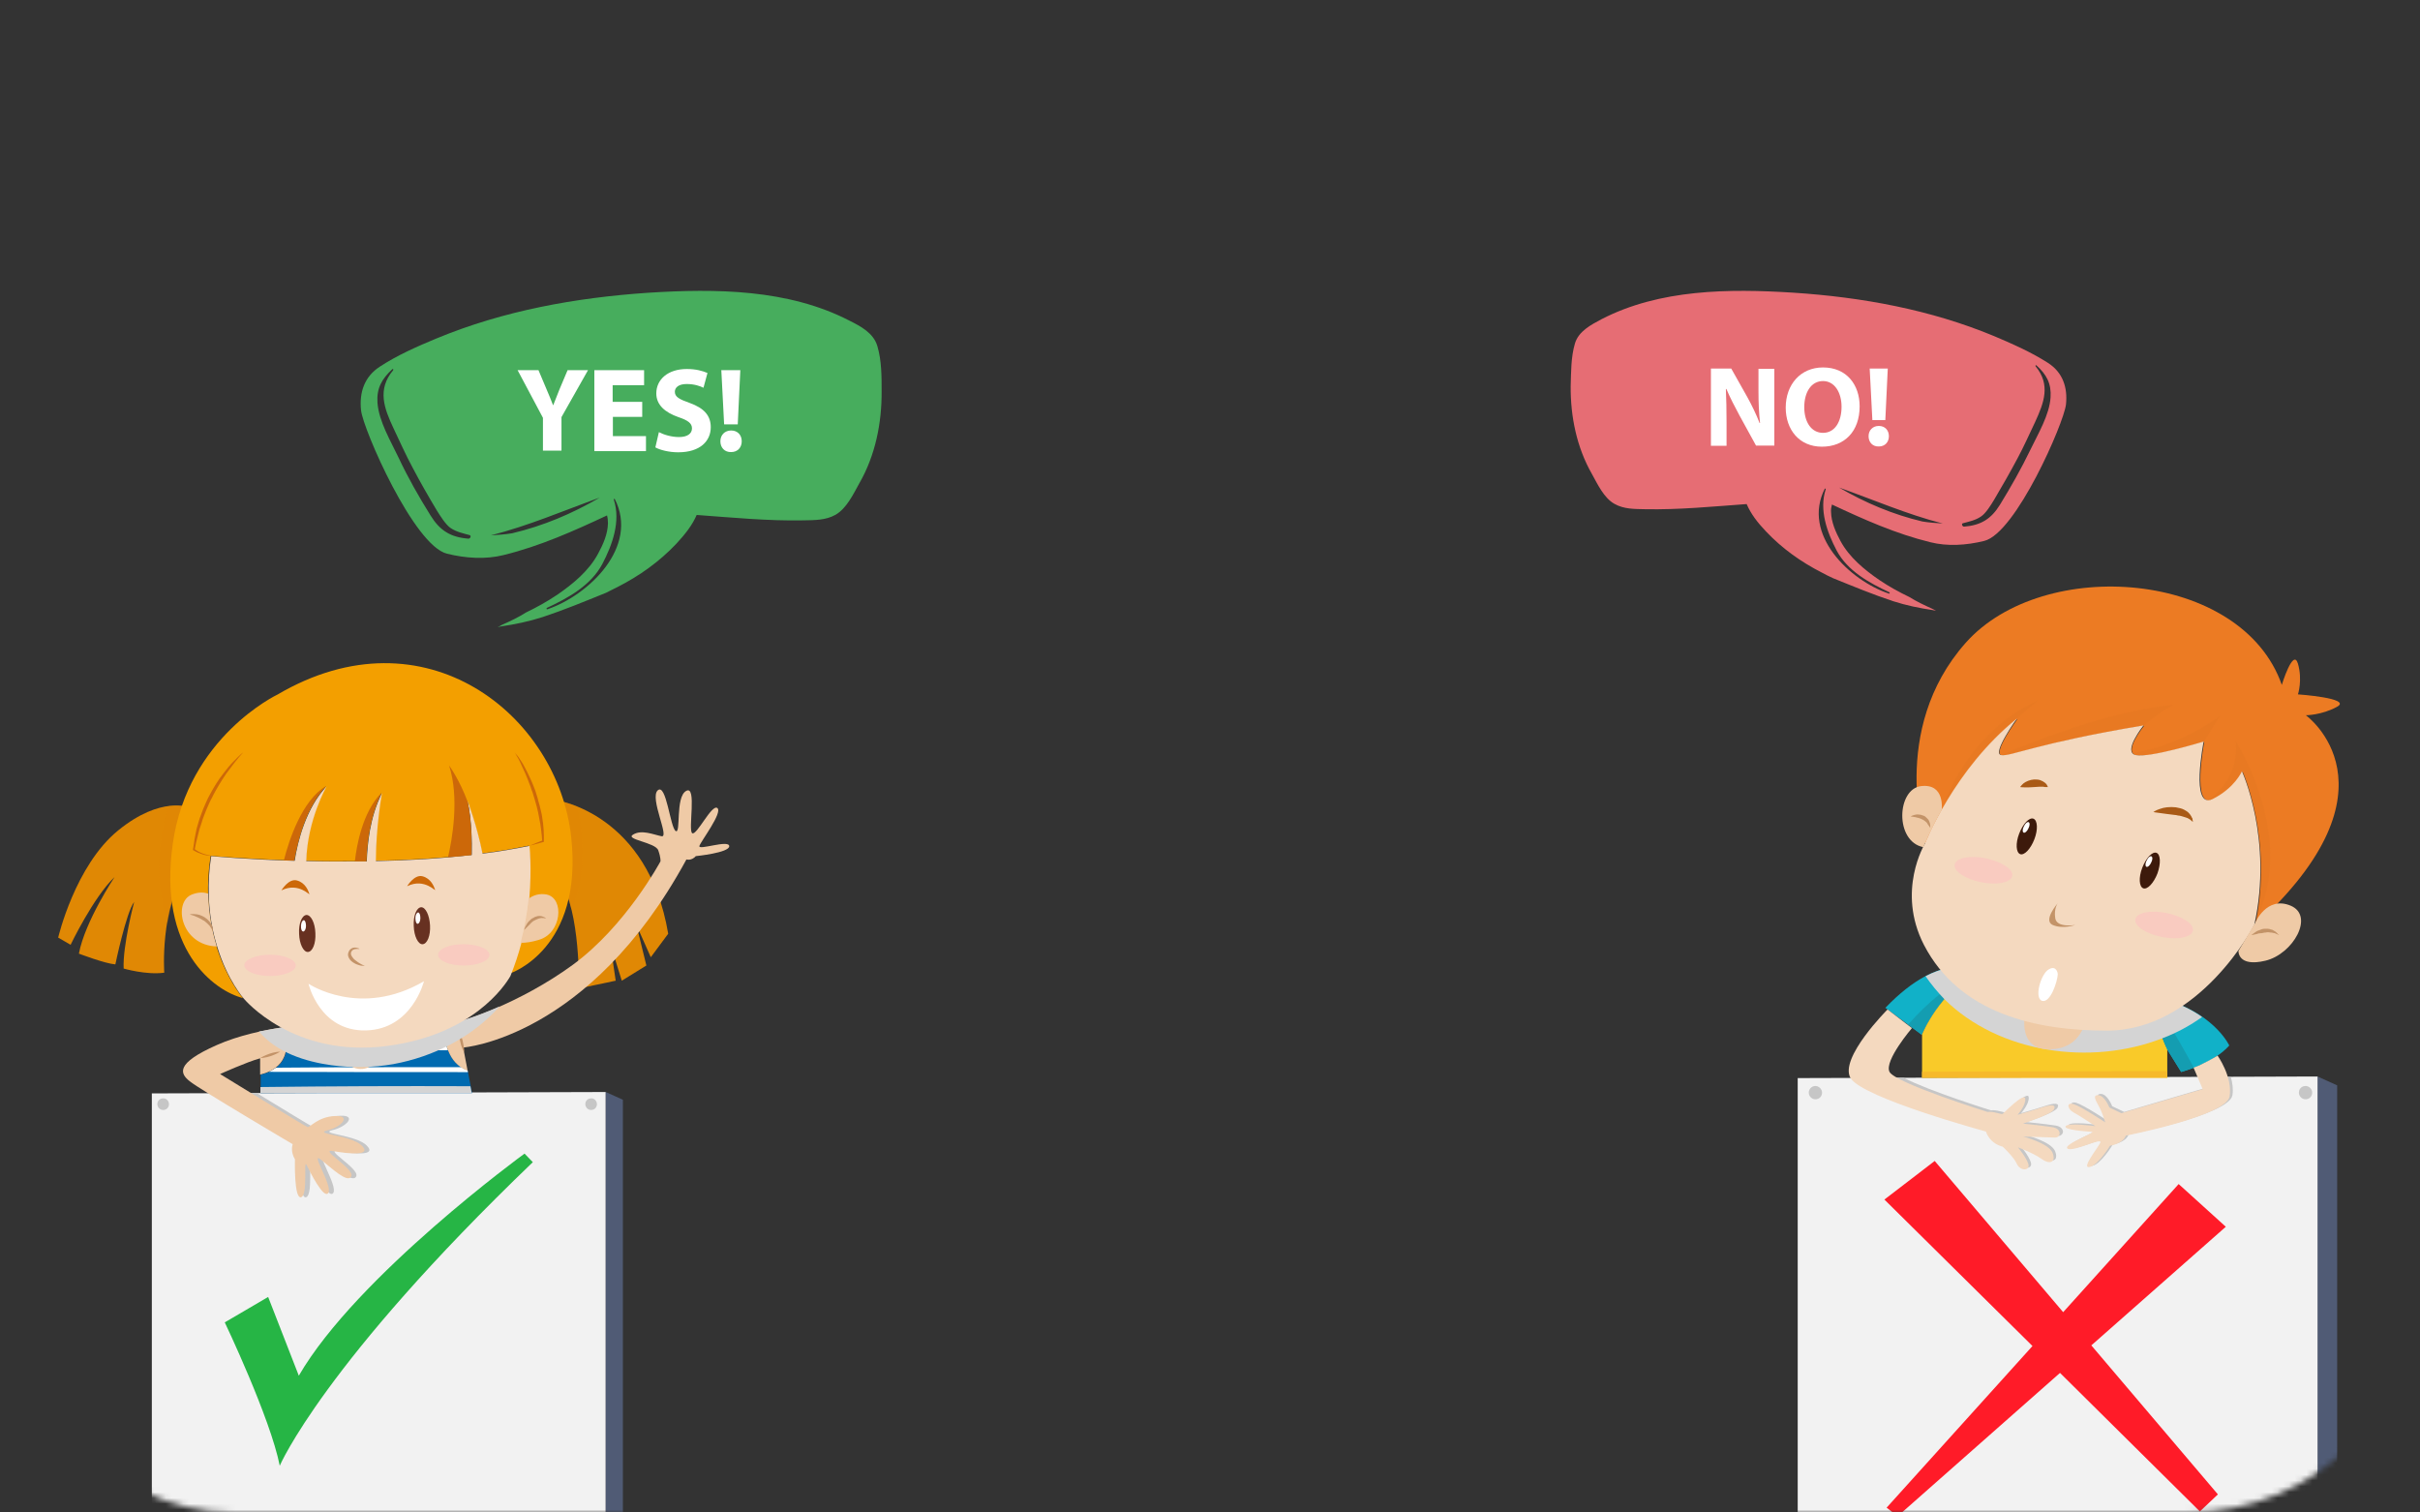 <svg width="416" height="260" viewBox="0 0 416 260" fill="none" xmlns="http://www.w3.org/2000/svg">
<rect x="0" y="0" width="416" height="260" fill="#333333" stroke="none"/>
<mask id="mask0" mask-type="alpha" maskUnits="userSpaceOnUse" x="0" y="0" width="416" height="260">
<rect width="416" height="260" rx="40" fill="url(#paint0_linear)"/>
</mask>
<g mask="url(#mask0)">
<path d="M50 187.119V187.555H80.354L80.235 187C70.156 187 60.078 187.079 50 187.119Z" fill="white"/>
<path d="M26.1 187.957V266.397H104.13V187.72L26.1 187.957Z" fill="#F2F2F2"/>
<path d="M104.13 266.397L107.075 264.498V189.049L104.13 187.72V266.397Z" fill="#505B75"/>
<path d="M102.611 189.809C102.611 190.378 102.183 190.806 101.613 190.806C101.043 190.806 100.616 190.331 100.616 189.809C100.616 189.239 101.043 188.811 101.613 188.811C102.136 188.764 102.611 189.239 102.611 189.809Z" fill="#C6C6C6"/>
<path d="M29.045 189.809C29.045 190.379 28.617 190.806 28.047 190.806C27.477 190.806 27.05 190.331 27.05 189.809C27.05 189.239 27.477 188.812 28.047 188.812C28.57 188.764 29.045 189.239 29.045 189.809Z" fill="#C6C6C6"/>
<path d="M46.094 222.951L38.638 227.32C38.638 227.32 46.474 243.748 48.089 251.963C48.089 251.963 55.593 234.347 91.592 199.78L90.168 198.308C90.168 198.308 61.34 219.295 51.366 236.484L46.094 222.951Z" fill="#26B545"/>
<path d="M76.299 176.087C76.252 176.087 76.204 176.087 76.157 176.087C73.877 175.992 54.595 176.039 53.55 176.087C53.55 176.087 51.508 176.182 48.611 176.609C50.843 182.544 46.759 184.301 44.812 184.729V187.91H81.144L80.384 183.969C76.964 182.734 76.299 178.936 76.299 176.087Z" fill="#006AB0"/>
<path d="M76.299 176.893C76.299 176.608 76.252 176.371 76.252 176.086C76.205 176.086 76.157 176.086 76.11 176.086C73.83 175.991 54.548 176.039 53.503 176.086C53.503 176.086 51.461 176.181 48.564 176.608C48.611 176.656 48.611 176.751 48.611 176.798C57.872 176.798 67.086 176.846 76.299 176.893Z" fill="white"/>
<path d="M49.229 179.695C49.229 179.979 49.229 180.217 49.181 180.454C58.442 180.502 67.751 180.549 77.012 180.549C76.87 180.217 76.775 179.884 76.68 179.552C67.513 179.552 58.347 179.647 49.229 179.695Z" fill="white"/>
<path d="M79.292 183.446C68.653 183.446 58.015 183.446 47.424 183.541C47.044 183.826 46.617 184.063 46.189 184.253C57.587 184.3 69.033 184.3 80.431 184.3L80.384 184.015C79.957 183.826 79.577 183.636 79.292 183.446Z" fill="white"/>
<g style="mix-blend-mode:multiply">
<path d="M57.16 194.272C59.63 193.702 61.387 191.66 58.49 191.803C55.593 191.898 54.168 193.797 53.788 193.702C53.551 193.655 48.374 190.473 44.147 187.909C41.63 187.909 39.16 187.909 36.643 187.957C41.82 191.186 51.176 196.693 51.176 196.693C51.176 196.693 50.701 197.833 51.556 199.305C51.556 199.305 51.366 206.095 52.601 205.81C53.836 205.525 52.981 199.115 53.551 200.255C54.12 201.394 56.543 206.285 57.303 205.05C58.062 203.816 54.12 197.88 55.973 199.305C57.777 200.729 60.674 203.531 61.244 202.201C61.814 200.872 55.498 197.406 58.157 197.88C60.864 198.355 64.854 198.735 63.049 196.931C61.292 195.079 54.643 194.889 57.16 194.272Z" fill="#C6C6C6"/>
</g>
<path d="M95.867 137.626C95.867 137.626 111.397 139.905 114.864 160.512L111.872 164.548L109.402 158.993L111.112 165.973L106.885 168.584L104.89 162.174L105.84 168.584L99.523 169.914C99.523 169.914 99.808 156.476 96.246 151.396L95.867 137.626Z" fill="#E08804"/>
<path opacity="0.3" d="M98.289 156.524C100.568 150.921 100.663 144.558 99.239 138.623C97.244 137.816 95.914 137.626 95.914 137.626L96.294 151.443C97.149 152.725 97.814 154.529 98.289 156.524Z" fill="#E08804"/>
<path d="M58.965 174.425C58.965 174.425 57.255 183.161 61.577 183.731C65.899 184.301 67.513 176.656 67.323 174.425H58.965Z" fill="#EFCAA6"/>
<path d="M48.564 176.609C45.335 177.084 41.013 177.986 37.261 179.648C30.09 182.829 30.944 184.538 32.607 185.868C34.221 187.197 50.321 196.694 50.321 196.694C50.321 196.694 49.846 197.833 50.701 199.305C50.701 199.305 50.511 206.095 51.746 205.81C52.981 205.525 52.126 199.115 52.696 200.255C53.266 201.394 55.688 206.285 56.448 205.051C57.208 203.816 53.266 197.881 55.118 199.305C56.923 200.73 59.82 203.531 60.39 202.202C60.96 200.872 54.643 197.406 57.303 197.881C60.01 198.356 63.999 198.735 62.194 196.931C60.39 195.127 53.741 194.937 56.258 194.32C58.728 193.75 60.485 191.708 57.588 191.851C54.691 191.945 53.266 193.845 52.886 193.75C52.506 193.655 37.831 184.633 37.831 184.633C37.831 184.633 42.438 182.544 44.717 181.927V184.728C46.712 184.253 50.796 182.544 48.564 176.609Z" fill="#EFCAA6"/>
<path d="M48.137 180.787C48.137 180.787 47.947 180.93 47.662 181.072C47.377 181.215 46.949 181.405 46.522 181.547C46.094 181.689 45.667 181.784 45.334 181.832C45.002 181.879 44.765 181.879 44.765 181.879C44.765 181.879 44.955 181.737 45.239 181.594C45.525 181.452 45.952 181.262 46.379 181.12C46.807 180.977 47.234 180.882 47.567 180.835C47.899 180.787 48.137 180.787 48.137 180.787Z" fill="#C39368"/>
<path d="M120.23 145.413C120.515 144.558 124.267 139.667 123.317 138.908C122.367 138.148 119.755 143.703 118.995 143.229C118.235 142.754 119.85 134.872 117.95 135.964C116.051 137.008 117.096 143.466 116.146 142.849C115.196 142.184 114.531 134.539 113.059 135.869C111.634 137.198 115.148 144.036 113.724 143.751C112.299 143.466 110.304 142.564 108.832 143.466C107.36 144.321 112.679 144.796 113.154 146.172C113.629 147.502 113.534 148.072 113.534 148.072C113.534 148.072 107.597 159.183 98.431 165.878C89.455 172.43 78.864 176.086 76.299 176.134C76.299 179.03 77.012 182.781 80.384 184.063L79.624 180.075C79.624 180.075 101.281 178.508 117.998 147.739C117.998 147.739 118.853 148.024 119.613 147.17C119.613 147.17 125.359 146.6 125.359 145.46C125.312 144.273 119.945 146.267 120.23 145.413Z" fill="#EFCAA6"/>
<path d="M78.817 177.037C78.817 177.037 78.959 177.274 79.102 177.606C79.244 177.939 79.386 178.414 79.529 178.888C79.624 179.363 79.719 179.838 79.766 180.218C79.814 180.598 79.766 180.835 79.766 180.835C79.766 180.835 79.624 180.598 79.481 180.265C79.339 179.933 79.197 179.458 79.102 178.983C79.007 178.508 78.912 178.034 78.864 177.654C78.817 177.274 78.817 177.037 78.817 177.037Z" fill="#C39368"/>
<g style="mix-blend-mode:multiply">
<path d="M56.97 183.114C60.484 183.588 64.094 183.541 67.608 182.924C74.59 181.642 81.191 178.27 85.893 173C81.381 174.994 77.629 176.086 76.252 176.086C76.204 176.086 76.157 176.086 76.11 176.086C75.16 176.039 71.408 176.039 67.228 176.039C67.323 175.421 67.323 174.852 67.276 174.472H58.917C58.917 174.472 58.775 175.089 58.68 176.039C55.878 176.039 53.788 176.086 53.456 176.086C53.456 176.086 51.413 176.181 48.516 176.608C47.329 176.798 45.952 177.036 44.527 177.321C47.519 180.929 52.506 182.496 56.97 183.114Z" fill="#D4D4D4"/>
</g>
<path d="M32.606 138.813C32.606 138.813 27.715 136.723 20.306 142.754C12.897 148.784 10 161.177 10 161.177L12.137 162.411C12.137 162.411 16.079 154.197 19.689 150.778C19.689 150.778 14.607 158.375 13.562 163.931C13.562 163.931 18.026 165.64 19.831 165.782C19.831 165.782 21.683 156.856 23.061 155.052C23.061 155.052 21.066 162.601 21.256 166.495C21.256 166.495 25.15 167.634 28.237 167.207C28.237 167.207 27.43 156.144 32.179 149.211L32.606 138.813Z" fill="#E08804"/>
<path opacity="0.3" d="M28.997 138.575C28.332 140.475 27.905 142.564 27.715 144.131C27.287 147.122 27.145 150.114 27.572 153.105C27.857 155.004 28.237 156.856 28.807 158.66C29.329 155.526 30.327 152.013 32.274 149.211L32.654 138.765C32.606 138.813 31.277 138.243 28.997 138.575Z" fill="#E08804"/>
<path d="M98.194 143.941C95.914 122.906 73.022 104.531 47.709 119.393C47.709 119.393 32.321 126.658 29.709 144.986C27.097 163.314 36.881 170.341 41.772 171.575C41.772 171.575 33.794 162.554 36.216 147.122C36.216 147.122 42.057 147.645 50.559 147.929C51.128 144.606 52.553 138.765 56.068 135.109C56.068 135.109 52.743 140.855 52.553 147.977C55.735 148.072 59.25 148.072 62.954 148.024C63.049 145.175 63.524 140.38 65.566 136.296C65.566 136.296 64.521 142.089 64.521 147.977C69.888 147.882 75.54 147.55 81.001 146.932C81.049 144.558 81.001 140.95 80.289 137.626C80.289 137.626 81.904 141.852 82.853 146.695C85.656 146.363 88.362 145.888 90.927 145.365C90.927 145.365 92.257 156.191 87.555 167.634C87.698 167.445 87.745 167.302 87.745 167.302C87.745 167.302 100.283 163.171 98.194 143.941Z" fill="#F39F00"/>
<path d="M91.022 145.413C88.41 145.935 85.703 146.41 82.948 146.742C81.999 141.899 80.384 137.673 80.384 137.673C81.096 140.997 81.144 144.653 81.096 146.98C75.635 147.597 69.983 147.929 64.616 148.024C64.616 142.136 65.661 136.344 65.661 136.344C63.572 140.427 63.144 145.223 63.049 148.072C59.392 148.119 55.878 148.119 52.648 148.024C52.838 140.902 56.163 135.157 56.163 135.157C52.648 138.813 51.176 144.605 50.654 147.977C42.2 147.739 36.311 147.169 36.311 147.169C35.931 149.496 35.836 151.68 35.883 153.722C35.978 157.236 36.548 160.227 37.356 162.791C39.113 168.536 41.915 171.67 41.915 171.67C41.915 171.67 50.416 181.974 66.659 179.79C81.191 177.843 86.748 169.534 87.745 167.777C88.505 165.877 89.123 164.026 89.597 162.221C90.31 159.467 90.737 156.903 90.975 154.624C91.45 149.116 91.022 145.413 91.022 145.413Z" fill="#F4D9BF"/>
<path d="M41.82 129.316C41.297 129.886 40.775 130.504 40.3 131.121C39.825 131.738 39.35 132.403 38.875 133.02L38.21 134.017L37.593 135.014C37.213 135.679 36.786 136.391 36.453 137.104C36.263 137.436 36.073 137.816 35.931 138.148L35.456 139.24L35.028 140.332C34.886 140.712 34.743 141.092 34.648 141.472C34.506 141.852 34.411 142.232 34.269 142.611L33.984 143.751C33.889 144.131 33.794 144.511 33.699 144.891L33.461 146.078L33.414 145.935C33.604 146.078 33.841 146.22 34.079 146.363C34.316 146.505 34.553 146.6 34.791 146.695C35.028 146.79 35.266 146.885 35.551 146.932C35.788 147.027 36.073 147.027 36.311 147.122C36.026 147.075 35.788 147.122 35.503 147.027C35.218 146.98 34.981 146.932 34.743 146.837C34.506 146.742 34.221 146.647 33.984 146.552C33.746 146.457 33.509 146.315 33.271 146.173L33.176 146.125V146.03L33.366 144.843C33.414 144.463 33.461 144.036 33.556 143.656L33.794 142.469C33.889 142.089 34.031 141.709 34.126 141.329C34.221 140.95 34.364 140.57 34.506 140.19L34.933 139.05L35.408 137.958C35.551 137.578 35.741 137.246 35.931 136.866C36.121 136.534 36.311 136.154 36.501 135.822C36.691 135.489 36.928 135.109 37.118 134.777L37.783 133.78L38.495 132.83C38.97 132.213 39.493 131.548 40.063 130.978C40.633 130.409 41.202 129.791 41.82 129.316Z" fill="#CC6809"/>
<path d="M88.41 129.316C88.648 129.554 88.885 129.839 89.075 130.076C89.265 130.361 89.455 130.646 89.645 130.931C90.025 131.501 90.31 132.118 90.642 132.735L91.07 133.637C91.212 133.97 91.355 134.255 91.497 134.587C91.64 134.919 91.735 135.204 91.877 135.537C92.02 135.869 92.115 136.201 92.21 136.534C92.305 136.866 92.447 137.198 92.495 137.531L92.78 138.528L93.017 139.525C93.112 139.857 93.159 140.19 93.207 140.522L93.35 141.519L93.445 142.564C93.492 143.229 93.492 143.941 93.492 144.606V144.701L93.397 144.748C92.637 144.938 91.83 145.175 91.07 145.365C91.83 145.033 92.542 144.748 93.302 144.463L93.207 144.606C93.159 143.941 93.112 143.276 93.017 142.611L92.875 141.614L92.685 140.617C92.637 140.285 92.542 139.952 92.495 139.62L92.257 138.623L91.972 137.626C91.877 137.293 91.782 136.961 91.687 136.676C91.592 136.344 91.497 136.011 91.355 135.727C91.26 135.394 91.165 135.062 91.022 134.777C90.785 134.16 90.547 133.495 90.263 132.878C89.978 132.26 89.693 131.643 89.408 131.026C89.265 130.741 89.123 130.409 88.933 130.124C88.743 129.839 88.648 129.554 88.41 129.316Z" fill="#CC6809"/>
<path d="M69.983 152.345C69.983 152.345 71.218 150.256 72.642 150.636C74.067 151.016 74.59 152.345 74.78 152.915C75.017 153.485 73.07 150.826 69.983 152.345Z" fill="#CC6809"/>
<path d="M48.374 153.057C48.374 153.057 49.609 150.968 51.033 151.348C52.458 151.728 52.981 153.057 53.17 153.627C53.408 154.197 51.461 151.538 48.374 153.057Z" fill="#CC6809"/>
<path d="M53.028 169.106C53.028 169.106 61.909 175.089 72.88 168.679C72.88 168.679 70.838 176.941 62.906 177.131C54.928 177.321 53.028 169.106 53.028 169.106Z" fill="white"/>
<path d="M61.814 163.124C61.814 163.124 61.719 163.124 61.577 163.124C61.434 163.124 61.197 163.124 60.959 163.171C60.864 163.219 60.722 163.266 60.627 163.314C60.532 163.409 60.484 163.503 60.389 163.598C60.389 163.646 60.342 163.741 60.342 163.788C60.342 163.883 60.294 163.978 60.342 164.026C60.342 164.121 60.389 164.263 60.484 164.406C60.579 164.548 60.674 164.643 60.769 164.786C60.864 164.88 61.007 165.023 61.149 165.118C61.292 165.213 61.387 165.308 61.529 165.403C61.672 165.498 61.767 165.545 61.909 165.64C62.147 165.783 62.337 165.878 62.479 165.925C62.621 165.973 62.717 165.973 62.717 165.973C62.717 165.973 62.621 166.02 62.479 166.02C62.289 166.02 62.052 166.02 61.767 165.925C61.482 165.83 61.149 165.735 60.864 165.545C60.722 165.45 60.532 165.355 60.389 165.213C60.247 165.07 60.104 164.928 60.009 164.738C59.914 164.548 59.819 164.358 59.819 164.073C59.819 163.931 59.867 163.883 59.867 163.788C59.914 163.646 59.962 163.598 60.009 163.456C60.104 163.266 60.294 163.124 60.437 163.029C60.627 162.934 60.769 162.886 60.959 162.886C61.292 162.886 61.482 162.981 61.672 163.029C61.767 163.076 61.814 163.124 61.814 163.124Z" fill="#C39368"/>
<path d="M32.986 153.77C29.709 155.052 31.039 162.506 37.261 162.696C36.453 160.18 35.883 157.141 35.788 153.627C35.123 153.39 34.221 153.295 32.986 153.77Z" fill="#EFCAA6"/>
<path d="M93.966 153.769C92.684 153.532 91.639 153.912 90.879 154.482C90.642 156.761 90.215 159.372 89.502 162.079C90.405 162.079 91.449 161.936 92.637 161.556C96.531 160.464 97.101 154.434 93.966 153.769Z" fill="#EFCAA6"/>
<path d="M32.606 157.188C32.606 157.188 32.939 157.093 33.461 157.141C33.699 157.141 34.031 157.188 34.316 157.283C34.601 157.378 34.933 157.521 35.218 157.711C35.503 157.901 35.788 158.138 35.978 158.375C36.073 158.518 36.168 158.613 36.263 158.755C36.358 158.898 36.406 158.993 36.453 159.135C36.548 159.373 36.596 159.61 36.596 159.752C36.596 159.895 36.596 159.99 36.596 159.99C36.596 159.99 36.548 159.942 36.453 159.8C36.406 159.752 36.358 159.657 36.311 159.562C36.263 159.468 36.168 159.42 36.121 159.278C36.073 159.183 35.978 159.088 35.883 158.993C35.788 158.898 35.693 158.803 35.598 158.708C35.503 158.613 35.361 158.518 35.266 158.423C35.171 158.328 35.028 158.233 34.886 158.185C34.743 158.091 34.648 158.043 34.506 157.948C34.364 157.901 34.221 157.806 34.126 157.758C33.841 157.616 33.604 157.521 33.366 157.426C32.891 157.283 32.606 157.188 32.606 157.188Z" fill="#C39368"/>
<path d="M93.872 157.9C93.872 157.9 93.587 157.805 93.159 157.805C93.064 157.805 92.922 157.805 92.827 157.853C92.732 157.853 92.589 157.9 92.494 157.948C92.257 158.043 92.019 158.138 91.782 158.28C91.687 158.328 91.544 158.423 91.45 158.518C91.355 158.613 91.212 158.708 91.165 158.803C91.07 158.897 90.975 158.992 90.88 159.087C90.785 159.182 90.69 159.277 90.642 159.325C90.5 159.467 90.357 159.61 90.262 159.705C90.167 159.8 90.12 159.847 90.12 159.847C90.12 159.847 90.12 159.752 90.167 159.657C90.167 159.61 90.215 159.515 90.262 159.42C90.31 159.325 90.31 159.23 90.405 159.135C90.5 158.945 90.642 158.66 90.832 158.47C90.927 158.375 91.022 158.233 91.165 158.138C91.26 158.043 91.402 157.9 91.544 157.853C91.687 157.758 91.829 157.71 91.972 157.615C92.115 157.568 92.304 157.52 92.447 157.473C92.589 157.473 92.779 157.426 92.922 157.473C93.064 157.473 93.207 157.52 93.302 157.568C93.682 157.663 93.872 157.9 93.872 157.9Z" fill="#C39368"/>
<path d="M54.215 160.417C54.31 162.174 53.74 163.598 52.933 163.646C52.173 163.693 51.461 162.269 51.413 160.512C51.318 158.755 51.888 157.331 52.696 157.283C53.456 157.283 54.168 158.66 54.215 160.417Z" fill="#673121"/>
<path d="M52.601 159.182C52.601 159.705 52.363 160.132 52.126 160.132C51.888 160.132 51.698 159.705 51.746 159.135C51.746 158.613 51.983 158.185 52.221 158.185C52.458 158.185 52.601 158.66 52.601 159.182Z" fill="white"/>
<path d="M73.925 159.087C74.02 160.844 73.45 162.269 72.642 162.316C71.882 162.364 71.17 160.939 71.123 159.182C71.028 157.425 71.598 156.001 72.405 155.953C73.165 155.953 73.83 157.33 73.925 159.087Z" fill="#673121"/>
<path d="M72.263 157.853C72.263 158.375 72.025 158.802 71.788 158.802C71.55 158.802 71.408 158.375 71.408 157.805C71.408 157.283 71.645 156.856 71.883 156.856C72.12 156.856 72.263 157.283 72.263 157.853Z" fill="white"/>
<path d="M50.843 165.973C50.843 166.97 48.849 167.777 46.426 167.777C44.004 167.777 42.01 166.97 42.01 165.925C42.01 164.928 44.004 164.121 46.426 164.121C48.896 164.121 50.843 164.976 50.843 165.973Z" fill="#F9CBC0"/>
<path d="M84.136 164.168C84.136 165.165 82.141 165.973 79.719 165.973C77.297 165.973 75.302 165.165 75.302 164.121C75.302 163.124 77.297 162.269 79.719 162.316C82.141 162.316 84.136 163.124 84.136 164.168Z" fill="#F9CBC0"/>
<path d="M48.801 147.882C49.371 147.882 49.941 147.93 50.559 147.93C51.128 144.606 52.553 138.766 56.068 135.109C51.888 137.578 49.656 144.511 48.801 147.882Z" fill="#CC6809"/>
<path d="M62.954 148.025C63.049 145.176 63.524 140.38 65.566 136.297C62.289 139.62 61.292 145.461 61.007 148.025C61.672 148.025 62.289 148.025 62.954 148.025Z" fill="#CC6809"/>
<path d="M77.012 147.36C78.342 147.265 79.719 147.123 81.049 146.98C81.096 144.653 81.049 141.092 80.384 137.816C78.959 133.97 77.202 131.596 77.202 131.596C79.007 137.151 77.724 144.369 77.012 147.36Z" fill="#CC6809"/>
<path d="M44.764 186.865V187.909H81.096L80.859 186.722C68.843 186.675 56.78 186.722 44.764 186.865Z" fill="#D4D4D4"/>
<path d="M151.552 67.264C151.593 72.71 150.463 78.317 147.719 83.077C146.711 84.892 145.541 87.393 143.644 88.482C141.95 89.45 140.013 89.41 138.117 89.45C131.984 89.571 125.892 88.966 119.759 88.522C118.992 90.297 117.782 91.83 116.249 93.484C113.344 96.55 109.955 98.97 106.162 100.906C105.476 101.229 104.831 101.592 104.145 101.915C100.554 103.367 96.963 104.859 93.292 106.069C90.911 106.836 88.571 107.32 86.11 107.683C85.908 107.723 85.747 107.763 85.545 107.804C85.787 107.683 86.07 107.562 86.312 107.4C87.683 106.795 89.136 106.11 90.387 105.303C92.243 104.415 94.058 103.407 95.793 102.237C98.496 100.382 101.24 98.123 102.813 95.178C103.661 93.605 104.468 91.83 104.508 89.975C104.508 89.49 104.468 89.047 104.347 88.603C98.577 91.306 92.807 93.887 86.554 95.42C83.487 96.187 80.058 95.985 76.83 95.178C71.141 93.766 62.426 73.84 62.063 70.532C61.74 67.466 62.628 64.763 65.291 63.029C68.317 61.052 71.706 59.56 75.015 58.188C86.594 53.388 98.981 51.17 111.448 50.323C122.987 49.596 135.494 49.677 146.025 55.123C147.961 56.091 150.18 57.261 150.826 59.52C151.552 61.98 151.552 64.683 151.552 67.264ZM80.744 91.991C79.574 91.669 78.525 91.467 77.476 90.781C76.588 90.176 75.66 88.643 75.095 87.756C73.643 85.336 72.231 82.875 70.899 80.334C69.729 78.156 68.721 75.897 67.671 73.678C66.017 70.169 64.807 66.942 67.591 63.634C67.671 63.513 67.55 63.352 67.429 63.473C65.614 65.167 64.726 66.74 64.888 69.241C65.13 72.468 67.187 75.856 68.519 78.68C70.133 82.109 71.989 85.376 74.006 88.603C75.62 91.225 77.476 92.355 80.502 92.597C80.825 92.637 81.067 92.112 80.744 91.991ZM103.096 85.537C96.842 87.796 90.871 90.378 84.375 92.032C85.626 91.951 86.836 91.87 88.046 91.669C93.332 90.418 98.335 88.321 103.096 85.537ZM105.678 85.779C105.638 85.699 105.476 85.779 105.517 85.9C106.727 89.612 105.275 93.645 103.54 96.953C101.563 100.664 97.649 102.802 94.018 104.496C93.897 104.577 93.937 104.778 94.099 104.738C101.2 102.318 109.874 94.008 105.678 85.779Z" fill="#47AD5D"/>
<path d="M93.332 77.511V71.823L88.975 63.634H92.565L93.978 66.982C94.421 67.991 94.704 68.717 95.067 69.645H95.107C95.43 68.798 95.753 67.991 96.156 66.982L97.568 63.634H101.079L96.519 71.702V77.47H93.332V77.511Z" fill="white"/>
<path d="M110.439 71.661H105.355V74.969H111.044V77.55H102.168V63.634H110.721V66.216H105.315V69.08H110.399V71.661H110.439Z" fill="white"/>
<path d="M113.263 74.283C114.11 74.727 115.402 75.13 116.733 75.13C118.185 75.13 118.952 74.525 118.952 73.638C118.952 72.791 118.307 72.266 116.612 71.701C114.312 70.895 112.819 69.604 112.819 67.627C112.819 65.247 114.796 63.432 118.064 63.432C119.638 63.432 120.768 63.755 121.615 64.118L120.929 66.659C120.364 66.377 119.396 66.014 118.024 66.014C116.652 66.014 116.007 66.619 116.007 67.345C116.007 68.232 116.773 68.636 118.589 69.281C121.05 70.169 122.18 71.46 122.18 73.436C122.18 75.776 120.405 77.752 116.572 77.752C114.998 77.752 113.425 77.349 112.658 76.905L113.263 74.283Z" fill="white"/>
<path d="M123.834 75.856C123.834 74.767 124.601 74.001 125.69 74.001C126.779 74.001 127.505 74.767 127.505 75.856C127.505 76.945 126.779 77.712 125.69 77.712C124.56 77.752 123.834 76.945 123.834 75.856ZM124.479 72.952L123.995 63.634H127.263L126.82 72.952H124.479Z" fill="white"/>
<path d="M398.391 275.159L401.763 272.983V186.576L398.391 185.053V275.159Z" fill="#505B75"/>
<path d="M309.027 185.326V275.16H398.391V185.054L309.027 185.326Z" fill="#F2F2F2"/>
<path d="M382.618 210.883L374.513 203.542L354.661 225.565L332.578 199.572L323.93 206.206L349.385 231.384L324.311 259.171L326.214 260.639L354.117 236.006L378.158 259.824L381.258 256.887L359.501 231.275L382.618 210.883Z" fill="#FF1B28"/>
<path d="M397.466 187.826C397.466 188.479 396.977 188.968 396.324 188.968C395.671 188.968 395.182 188.424 395.182 187.826C395.182 187.174 395.671 186.684 396.324 186.684C396.977 186.684 397.466 187.228 397.466 187.826Z" fill="#C6C6C6"/>
<path d="M313.215 187.826C313.215 188.479 312.725 188.968 312.073 188.968C311.42 188.968 310.93 188.425 310.93 187.826C310.93 187.174 311.474 186.684 312.073 186.684C312.671 186.684 313.215 187.228 313.215 187.826Z" fill="#C6C6C6"/>
<path d="M340.138 166.999C340.084 166.945 333.938 162.975 324.093 173.253L330.348 177.875C330.402 177.821 333.285 170.643 340.138 166.999Z" fill="#11B1C8"/>
<path d="M328.009 176.135L330.348 177.875C330.348 177.875 333.176 170.86 339.866 167.163C335.243 169.011 331.381 172.274 328.009 176.135Z" fill="#149DB1"/>
<path d="M369.618 171.132C359.61 168.902 340.138 166.945 340.138 166.945C333.285 170.588 330.402 177.821 330.402 177.821V185.27H372.555V180.376L372.882 180.92C371.304 178.419 369.618 171.132 369.618 171.132Z" fill="#F9CA29"/>
<path d="M330.402 184.238V185.271H372.555V184.129C358.468 184.129 344.435 184.183 330.402 184.238Z" fill="#F6B92B"/>
<path d="M383.216 179.724C383.216 179.724 380.931 174.776 373.317 172.166C372.338 171.839 371.087 171.513 369.618 171.187C369.618 171.187 371.304 178.473 372.882 180.975L374.948 184.292C374.948 184.238 380.442 182.878 383.216 179.724Z" fill="#11B1C8"/>
<path d="M370.053 172.818C370.652 175.102 371.794 179.18 372.882 180.92L374.948 184.237C374.948 184.237 375.873 184.02 377.124 183.531C375.003 179.778 373.099 175.809 370.053 172.818Z" fill="#149DB1"/>
<g style="mix-blend-mode:multiply">
<path d="M371.739 178.473C374.187 177.549 376.471 176.298 378.538 174.83C377.178 173.851 375.438 172.927 373.317 172.165C372.338 171.839 371.087 171.513 369.618 171.187C359.61 168.957 340.138 166.999 340.138 166.999C340.084 166.945 336.712 164.824 331.001 167.815C331.98 169.229 333.067 170.534 334.264 171.785C343.619 181.029 359.338 183.313 371.739 178.473Z" fill="#D4D4D4"/>
</g>
<g style="mix-blend-mode:multiply">
<path d="M353.355 193.482C351.615 193.21 348.351 192.884 348.351 192.884C348.351 192.884 353.246 191.307 353.681 190.436C354.117 189.512 353.083 189.621 351.56 190.11C350.092 190.6 347.427 191.361 347.427 191.361C347.427 191.361 348.895 189.73 348.732 188.588C348.569 187.446 345.088 191.035 344.87 191.198C344.598 191.361 343.238 190.708 342.259 190.872C342.259 190.872 331.599 187.554 327.248 185.271C324.474 185.271 321.101 185.325 318.327 185.379C320.993 188.805 341.824 194.243 341.824 194.243C341.824 194.243 342.314 196.201 344.707 196.853C344.707 196.853 346.611 198.593 347.155 199.844C347.753 201.095 349.439 200.986 349.113 199.844C348.786 198.702 347.318 196.962 347.318 196.962C347.318 196.962 349.874 197.886 351.343 198.92C352.811 200.007 353.953 199.518 353.246 197.832C352.485 196.201 348.242 195.113 348.242 195.113C348.242 195.113 352.376 195.222 353.573 195.276C354.932 195.385 355.096 193.754 353.355 193.482Z" fill="#C6C6C6"/>
</g>
<g style="mix-blend-mode:multiply">
<path d="M378.321 185.107L379.137 187.011L365.158 191.143L363.091 190.165C363.091 190.165 362.275 188.044 361.133 188.044C359.991 188.044 361.024 189.349 361.568 190.491C362.058 191.633 362.384 192.72 362.384 192.72C362.384 192.72 358.196 189.947 356.891 189.566C355.585 189.24 355.966 190.491 356.891 190.98C357.815 191.47 360.698 193.373 360.698 193.373C360.698 193.373 356.075 192.72 355.585 193.373C355.096 194.026 359.393 194.297 360.1 194.352C360.861 194.461 354.933 196.581 355.912 197.234C356.891 197.886 362.112 195.113 361.514 196.255C360.916 197.397 358.196 200.714 359.719 200.388C361.188 200.062 363.2 196.744 363.2 196.744C363.2 196.744 365.43 196.418 365.92 195.004C365.92 195.004 383.216 191.633 383.76 188.261C383.923 187.174 383.76 186.141 383.488 185.162C381.693 185.107 380.007 185.053 378.321 185.107Z" fill="#C6C6C6"/>
</g>
<path d="M348.297 173.253C348.297 173.253 346.23 180.485 352.376 180.377C358.522 180.268 358.686 174.232 358.686 174.232L348.297 173.253Z" fill="#EFCAA6"/>
<path d="M401.763 121.485C404.374 120.016 395.019 119.364 395.019 119.364C395.019 119.364 395.834 116.917 395.019 114.089C394.203 111.316 392.245 117.733 392.245 117.733C385.337 97.993 351.234 95.492 337.908 110.5C324.583 125.509 331.001 145.085 331.001 145.085C331.001 145.085 335.95 132.36 346.828 123.551C346.828 123.551 342.423 129.533 344.109 129.859C345.741 130.131 350.037 127.847 368.585 124.747C368.585 124.747 364.832 129.315 367.279 129.859C369.673 130.348 378.919 127.521 378.919 127.521C378.919 127.521 376.635 139.266 380.442 137.418C384.304 135.569 385.5 132.632 385.5 132.632C385.5 132.632 390.831 144.324 387.676 159.06C413.675 135.351 396.378 122.953 396.378 122.953C396.378 122.953 399.098 122.953 401.763 121.485Z" fill="#EC7B23"/>
<path d="M385.391 132.578C385.391 132.578 384.14 135.46 380.333 137.363C376.471 139.212 378.81 127.466 378.81 127.466C378.81 127.466 369.564 130.294 367.171 129.804C364.777 129.315 368.476 124.693 368.476 124.693C349.929 127.792 345.632 130.076 344 129.804C342.368 129.532 346.72 123.496 346.72 123.496C335.841 132.251 330.892 145.03 330.892 145.03C330.892 145.03 325.942 153.133 330.729 162.432C336.82 174.177 349.82 177.168 362.167 177.168C378.157 177.168 387.513 159.006 387.513 159.006C390.776 144.269 385.391 132.578 385.391 132.578Z" fill="#F4D9BF"/>
<path d="M333.774 139.266C333.774 139.266 334.427 134.644 330.239 135.133C326.051 135.623 325.67 144.65 330.62 145.629C330.62 145.629 332.306 141.713 333.774 139.266Z" fill="#EFCAA6"/>
<path d="M387.676 158.625C387.676 158.625 389.634 153.948 393.768 155.689C397.901 157.429 394.203 164.009 389.416 165.15C384.63 166.292 384.793 163.465 384.793 163.465L387.676 158.625Z" fill="#EFCAA6"/>
<path d="M353.736 167.434C353.736 167.434 353.573 165.857 352.213 166.619C350.799 167.38 349.602 171.676 351.071 172.057C352.485 172.383 353.682 168.74 353.736 167.434Z" fill="white"/>
<path d="M347.263 135.297C347.263 135.297 347.481 134.97 347.862 134.644C348.297 134.318 348.95 134.046 349.657 133.992C349.983 133.992 350.364 133.992 350.69 134.1C351.016 134.209 351.288 134.372 351.506 134.535C351.615 134.644 351.723 134.699 351.778 134.807C351.832 134.862 351.887 134.97 351.941 135.079C351.995 135.242 352.05 135.297 352.05 135.297C352.05 135.297 351.941 135.297 351.778 135.297C351.615 135.297 351.452 135.297 351.234 135.242C351.016 135.242 350.744 135.242 350.527 135.242C350.255 135.242 349.983 135.297 349.711 135.297C349.167 135.351 348.569 135.351 348.079 135.351C347.644 135.351 347.263 135.297 347.263 135.297Z" fill="#A95A16"/>
<path d="M370.162 139.593C370.162 139.593 370.597 139.266 371.304 139.049C372.011 138.777 372.99 138.668 374.024 138.777C374.296 138.831 374.513 138.886 374.785 138.94C375.057 138.994 375.275 139.103 375.492 139.212C375.71 139.321 375.927 139.484 376.091 139.593C376.254 139.756 376.417 139.919 376.526 140.082C376.634 140.245 376.743 140.408 376.798 140.571C376.906 140.68 376.906 140.843 376.906 140.952C376.961 141.17 376.961 141.278 376.961 141.278C376.961 141.278 376.852 141.224 376.689 141.061C376.58 141.006 376.526 140.898 376.417 140.843C376.308 140.789 376.145 140.68 376.036 140.626C375.873 140.571 375.71 140.517 375.547 140.463C375.383 140.408 375.22 140.354 375.003 140.299C374.785 140.245 374.622 140.191 374.404 140.191C374.187 140.136 373.969 140.082 373.752 140.082C373.317 140.028 372.882 139.973 372.446 139.919C372.011 139.864 371.631 139.81 371.25 139.756C370.706 139.701 370.162 139.593 370.162 139.593Z" fill="#A95A16"/>
<path d="M353.736 155.253C353.736 155.253 351.125 158.244 352.866 159.005C354.606 159.767 356.727 159.005 356.727 159.005C356.727 159.005 353.573 159.549 353.301 157.863C353.029 156.178 353.736 155.253 353.736 155.253Z" fill="#C39368"/>
<path d="M328.444 140.354C328.444 140.354 328.662 140.19 329.097 140.082C329.315 140.027 329.586 139.973 329.858 140.027C330.13 140.027 330.457 140.136 330.729 140.245C330.892 140.299 331.001 140.408 331.109 140.517C331.218 140.626 331.327 140.734 331.436 140.843C331.545 140.952 331.599 141.115 331.653 141.224C331.708 141.332 331.708 141.441 331.762 141.55C331.816 141.767 331.816 141.931 331.816 142.094C331.816 142.202 331.816 142.311 331.816 142.311C331.816 142.311 331.762 142.257 331.708 142.148C331.653 142.094 331.653 142.039 331.599 141.985C331.545 141.931 331.49 141.822 331.436 141.767C331.381 141.713 331.327 141.604 331.273 141.496C331.218 141.441 331.164 141.332 331.055 141.278C330.892 141.115 330.729 141.006 330.511 140.897C330.402 140.843 330.294 140.789 330.185 140.734C330.076 140.734 329.967 140.626 329.858 140.626C329.641 140.571 329.423 140.517 329.206 140.462C328.716 140.408 328.444 140.354 328.444 140.354Z" fill="#C39368"/>
<path d="M391.755 160.746C391.755 160.746 391.701 160.691 391.538 160.637C391.429 160.583 391.211 160.528 391.048 160.42C390.939 160.42 390.831 160.365 390.722 160.365C390.613 160.311 390.45 160.311 390.341 160.311C390.232 160.311 390.069 160.256 389.906 160.256C389.743 160.256 389.634 160.256 389.471 160.311C389.308 160.311 389.199 160.311 389.036 160.365C388.872 160.42 388.764 160.42 388.601 160.42C388.492 160.474 388.329 160.42 388.22 160.474C388.111 160.528 388.002 160.528 387.839 160.583C387.404 160.691 387.023 160.746 387.023 160.746C387.023 160.746 387.241 160.528 387.676 160.256C387.785 160.202 387.893 160.093 388.002 160.039C388.111 159.984 388.274 159.93 388.437 159.876C388.601 159.821 388.764 159.767 388.872 159.713C389.036 159.658 389.199 159.658 389.362 159.658C389.525 159.658 389.688 159.658 389.852 159.658C390.015 159.658 390.178 159.713 390.341 159.767C390.504 159.821 390.667 159.821 390.776 159.93C390.885 159.984 391.048 160.093 391.157 160.148C391.374 160.311 391.483 160.474 391.592 160.583C391.755 160.637 391.755 160.746 391.755 160.746Z" fill="#C39368"/>
<path d="M370.869 150.142C370.216 151.828 369.128 152.97 368.421 152.698C367.714 152.426 367.606 150.849 368.258 149.163C368.911 147.477 369.999 146.335 370.706 146.607C371.413 146.879 371.467 148.456 370.869 150.142Z" fill="#3D1A0B"/>
<path d="M369.781 148.293C369.564 148.782 369.183 149.109 368.965 149C368.748 148.891 368.748 148.402 369.02 147.912C369.237 147.423 369.618 147.097 369.836 147.205C370.053 147.314 370.053 147.804 369.781 148.293Z" fill="white"/>
<path d="M349.711 144.269C349.059 145.955 347.971 147.097 347.264 146.825C346.557 146.553 346.448 144.976 347.1 143.29C347.753 141.604 348.841 140.462 349.548 140.734C350.255 141.006 350.364 142.583 349.711 144.269Z" fill="#3D1A0B"/>
<path d="M348.678 142.42C348.46 142.91 348.08 143.236 347.862 143.127C347.644 143.018 347.644 142.529 347.916 142.04C348.134 141.55 348.515 141.224 348.732 141.333C348.95 141.441 348.95 141.931 348.678 142.42Z" fill="white"/>
<path d="M376.961 159.984C376.743 161.126 374.35 161.616 371.631 161.072C368.911 160.528 366.844 159.169 367.062 158.027C367.279 156.885 369.673 156.395 372.392 156.939C375.166 157.483 377.179 158.842 376.961 159.984Z" fill="#F9CBC0"/>
<path d="M345.904 150.577C345.686 151.719 343.293 152.208 340.573 151.665C337.854 151.121 335.787 149.761 336.005 148.619C336.222 147.477 338.615 146.988 341.335 147.532C344.109 148.13 346.176 149.489 345.904 150.577Z" fill="#F9CBC0"/>
<path d="M324.474 173.525C324.474 173.525 316.098 181.899 318.11 185.325C320.177 188.751 341.389 194.515 341.389 194.515C341.389 194.515 341.879 196.473 344.272 197.125C344.272 197.125 346.176 198.865 346.72 200.116C347.318 201.367 349.004 201.258 348.678 200.116C348.351 198.974 346.883 197.234 346.883 197.234C346.883 197.234 349.439 198.158 350.908 199.192C352.376 200.279 353.519 199.79 352.811 198.104C352.05 196.473 347.807 195.385 347.807 195.385C347.807 195.385 351.941 195.494 353.138 195.548C354.334 195.657 354.498 193.971 352.757 193.754C351.017 193.482 347.753 193.155 347.753 193.155C347.753 193.155 352.648 191.578 353.083 190.708C353.519 189.784 352.485 189.893 350.962 190.382C349.494 190.872 346.828 191.633 346.828 191.633C346.828 191.633 348.297 190.002 348.134 188.86C347.971 187.718 344.49 191.307 344.272 191.47C344 191.633 342.64 190.98 341.661 191.143C341.661 191.143 325.67 186.141 324.8 184.237C323.876 182.334 328.662 176.733 328.662 176.733L324.474 173.525Z" fill="#F4D9BF"/>
<path d="M377.07 183.53L378.647 187.228L364.669 191.361L362.602 190.382C362.602 190.382 361.786 188.261 360.644 188.261C359.501 188.261 360.535 189.566 361.079 190.708C361.568 191.85 361.895 192.938 361.895 192.938C361.895 192.938 357.707 190.165 356.401 189.784C355.096 189.458 355.476 190.708 356.401 191.198C357.326 191.687 360.208 193.59 360.208 193.59C360.208 193.59 355.585 192.938 355.096 193.59C354.606 194.243 358.903 194.515 359.61 194.569C360.372 194.678 354.443 196.799 355.422 197.451C356.401 198.104 361.623 195.331 361.024 196.472C360.426 197.614 357.707 200.932 359.229 200.605C360.698 200.279 362.71 196.962 362.71 196.962C362.71 196.962 364.94 196.636 365.43 195.222C365.43 195.222 382.726 191.85 383.27 188.479C383.814 185.107 381.203 181.464 381.203 181.464C381.203 181.464 378.701 182.987 377.07 183.53Z" fill="#F4D9BF"/>
<g opacity="0.4">
<path opacity="0.4" d="M333.774 139.266C336.276 134.807 340.573 128.499 346.774 123.496L350.309 120.397C337.636 126.052 333.774 139.266 333.774 139.266Z" fill="#D7711F"/>
<path opacity="0.4" d="M344 129.804C345.632 130.076 349.928 127.792 368.476 124.693C368.476 124.693 368.421 124.747 368.367 124.856C370.815 122.735 373.643 121.158 373.643 121.158C360.752 122.3 344 129.804 344 129.804Z" fill="#D7711F"/>
<path opacity="0.4" d="M366.518 129.424C366.626 129.641 366.844 129.75 367.17 129.804C369.564 130.294 378.81 127.466 378.81 127.466C378.81 127.466 378.81 127.575 378.756 127.738C380.061 125.508 381.638 123.061 381.638 123.061C373.48 128.826 366.626 129.369 366.518 129.424Z" fill="#D7711F"/>
<path opacity="0.4" d="M384.303 127.357C385.065 134.263 379.517 137.526 379.462 137.526C379.734 137.581 380.006 137.526 380.333 137.363C384.194 135.514 385.391 132.578 385.391 132.578C385.391 132.578 390.667 144.052 387.621 158.625C395.127 143.997 384.303 127.357 384.303 127.357Z" fill="#D7711F"/>
</g>
<path d="M270.73 59.057C271.345 56.946 273.494 55.833 275.298 54.874C285.317 49.693 297.217 49.616 308.196 50.307C320.058 51.075 331.842 53.224 342.821 57.791C346.007 59.134 349.193 60.554 352.072 62.396C354.606 64.046 355.45 66.618 355.143 69.534C354.798 72.681 346.544 91.64 341.094 92.984C337.984 93.751 334.76 93.943 331.842 93.214C325.892 91.756 320.403 89.299 314.914 86.728C314.798 87.15 314.722 87.572 314.76 88.033C314.798 89.76 315.566 91.487 316.372 92.984C317.869 95.785 320.48 97.934 323.052 99.7C324.702 100.813 326.43 101.772 328.196 102.617C329.424 103.384 330.806 104.037 332.073 104.612C332.303 104.727 332.572 104.843 332.802 104.996C332.61 104.958 332.456 104.919 332.265 104.881C329.923 104.536 327.697 104.075 325.432 103.346C321.938 102.194 318.522 100.774 315.106 99.393C314.453 99.086 313.8 98.779 313.186 98.433C309.578 96.591 306.353 94.288 303.59 91.372C302.092 89.798 300.979 88.34 300.25 86.651C294.415 87.073 288.619 87.649 282.784 87.534C280.98 87.496 279.137 87.534 277.525 86.613C275.721 85.615 274.607 83.197 273.648 81.47C271.037 76.903 269.963 71.607 270.001 66.388C270.078 63.97 270.039 61.398 270.73 59.057ZM337.639 90.528C340.518 90.297 342.284 89.223 343.819 86.728C345.7 83.658 347.466 80.549 349.04 77.287C350.345 74.562 352.302 71.338 352.494 68.306C352.648 65.927 351.803 64.392 350.076 62.818C349.961 62.703 349.846 62.857 349.923 62.972C352.533 66.119 351.381 69.189 349.846 72.528C348.848 74.639 347.888 76.788 346.775 78.86C345.508 81.24 344.164 83.581 342.783 85.922C342.245 86.805 341.362 88.263 340.518 88.8C339.558 89.453 338.522 89.645 337.408 89.952C337.101 90.067 337.37 90.566 337.639 90.528ZM330.46 89.645C331.612 89.837 332.764 89.913 333.954 89.99C327.812 88.417 322.092 85.922 316.142 83.811C320.672 86.459 325.432 88.455 330.46 89.645ZM324.702 102.041C324.856 102.079 324.894 101.887 324.779 101.811C321.324 100.199 317.601 98.165 315.72 94.634C314.069 91.487 312.687 87.649 313.839 84.118C313.877 84.041 313.724 83.926 313.685 84.003C309.693 91.871 317.946 99.777 324.702 102.041Z" fill="#E66D74"/>
<path d="M294.108 76.558V63.356H297.601L300.326 68.191C301.094 69.573 301.9 71.223 302.476 72.72H302.553C302.361 70.993 302.284 69.189 302.284 67.232V63.394H305.01V76.596H301.862L299.06 71.492C298.292 70.072 297.409 68.383 296.756 66.848L296.68 66.886C296.756 68.614 296.795 70.494 296.795 72.643V76.635H294.108V76.558Z" fill="white"/>
<path d="M319.674 69.841C319.674 74.178 317.063 76.788 313.186 76.788C309.271 76.788 306.967 73.833 306.967 70.072C306.967 66.119 309.501 63.164 313.378 63.164C317.485 63.164 319.674 66.196 319.674 69.841ZM310.154 69.995C310.154 72.566 311.382 74.409 313.378 74.409C315.413 74.409 316.564 72.49 316.564 69.918C316.564 67.539 315.413 65.505 313.378 65.505C311.344 65.505 310.154 67.424 310.154 69.995Z" fill="white"/>
<path d="M321.209 74.984C321.209 73.948 321.938 73.219 322.975 73.219C324.011 73.219 324.702 73.948 324.702 74.984C324.702 76.02 324.011 76.75 322.975 76.75C321.9 76.788 321.209 76.02 321.209 74.984ZM321.862 72.221L321.401 63.356H324.51L324.088 72.221H321.862Z" fill="white"/>
</g>
<defs>
<linearGradient id="paint0_linear" x1="416" y1="0" x2="243.08" y2="372.762" gradientUnits="userSpaceOnUse">
<stop stop-color="#B469F7"/>
<stop offset="1" stop-color="#8F26EE"/>
</linearGradient>
</defs>
</svg>
